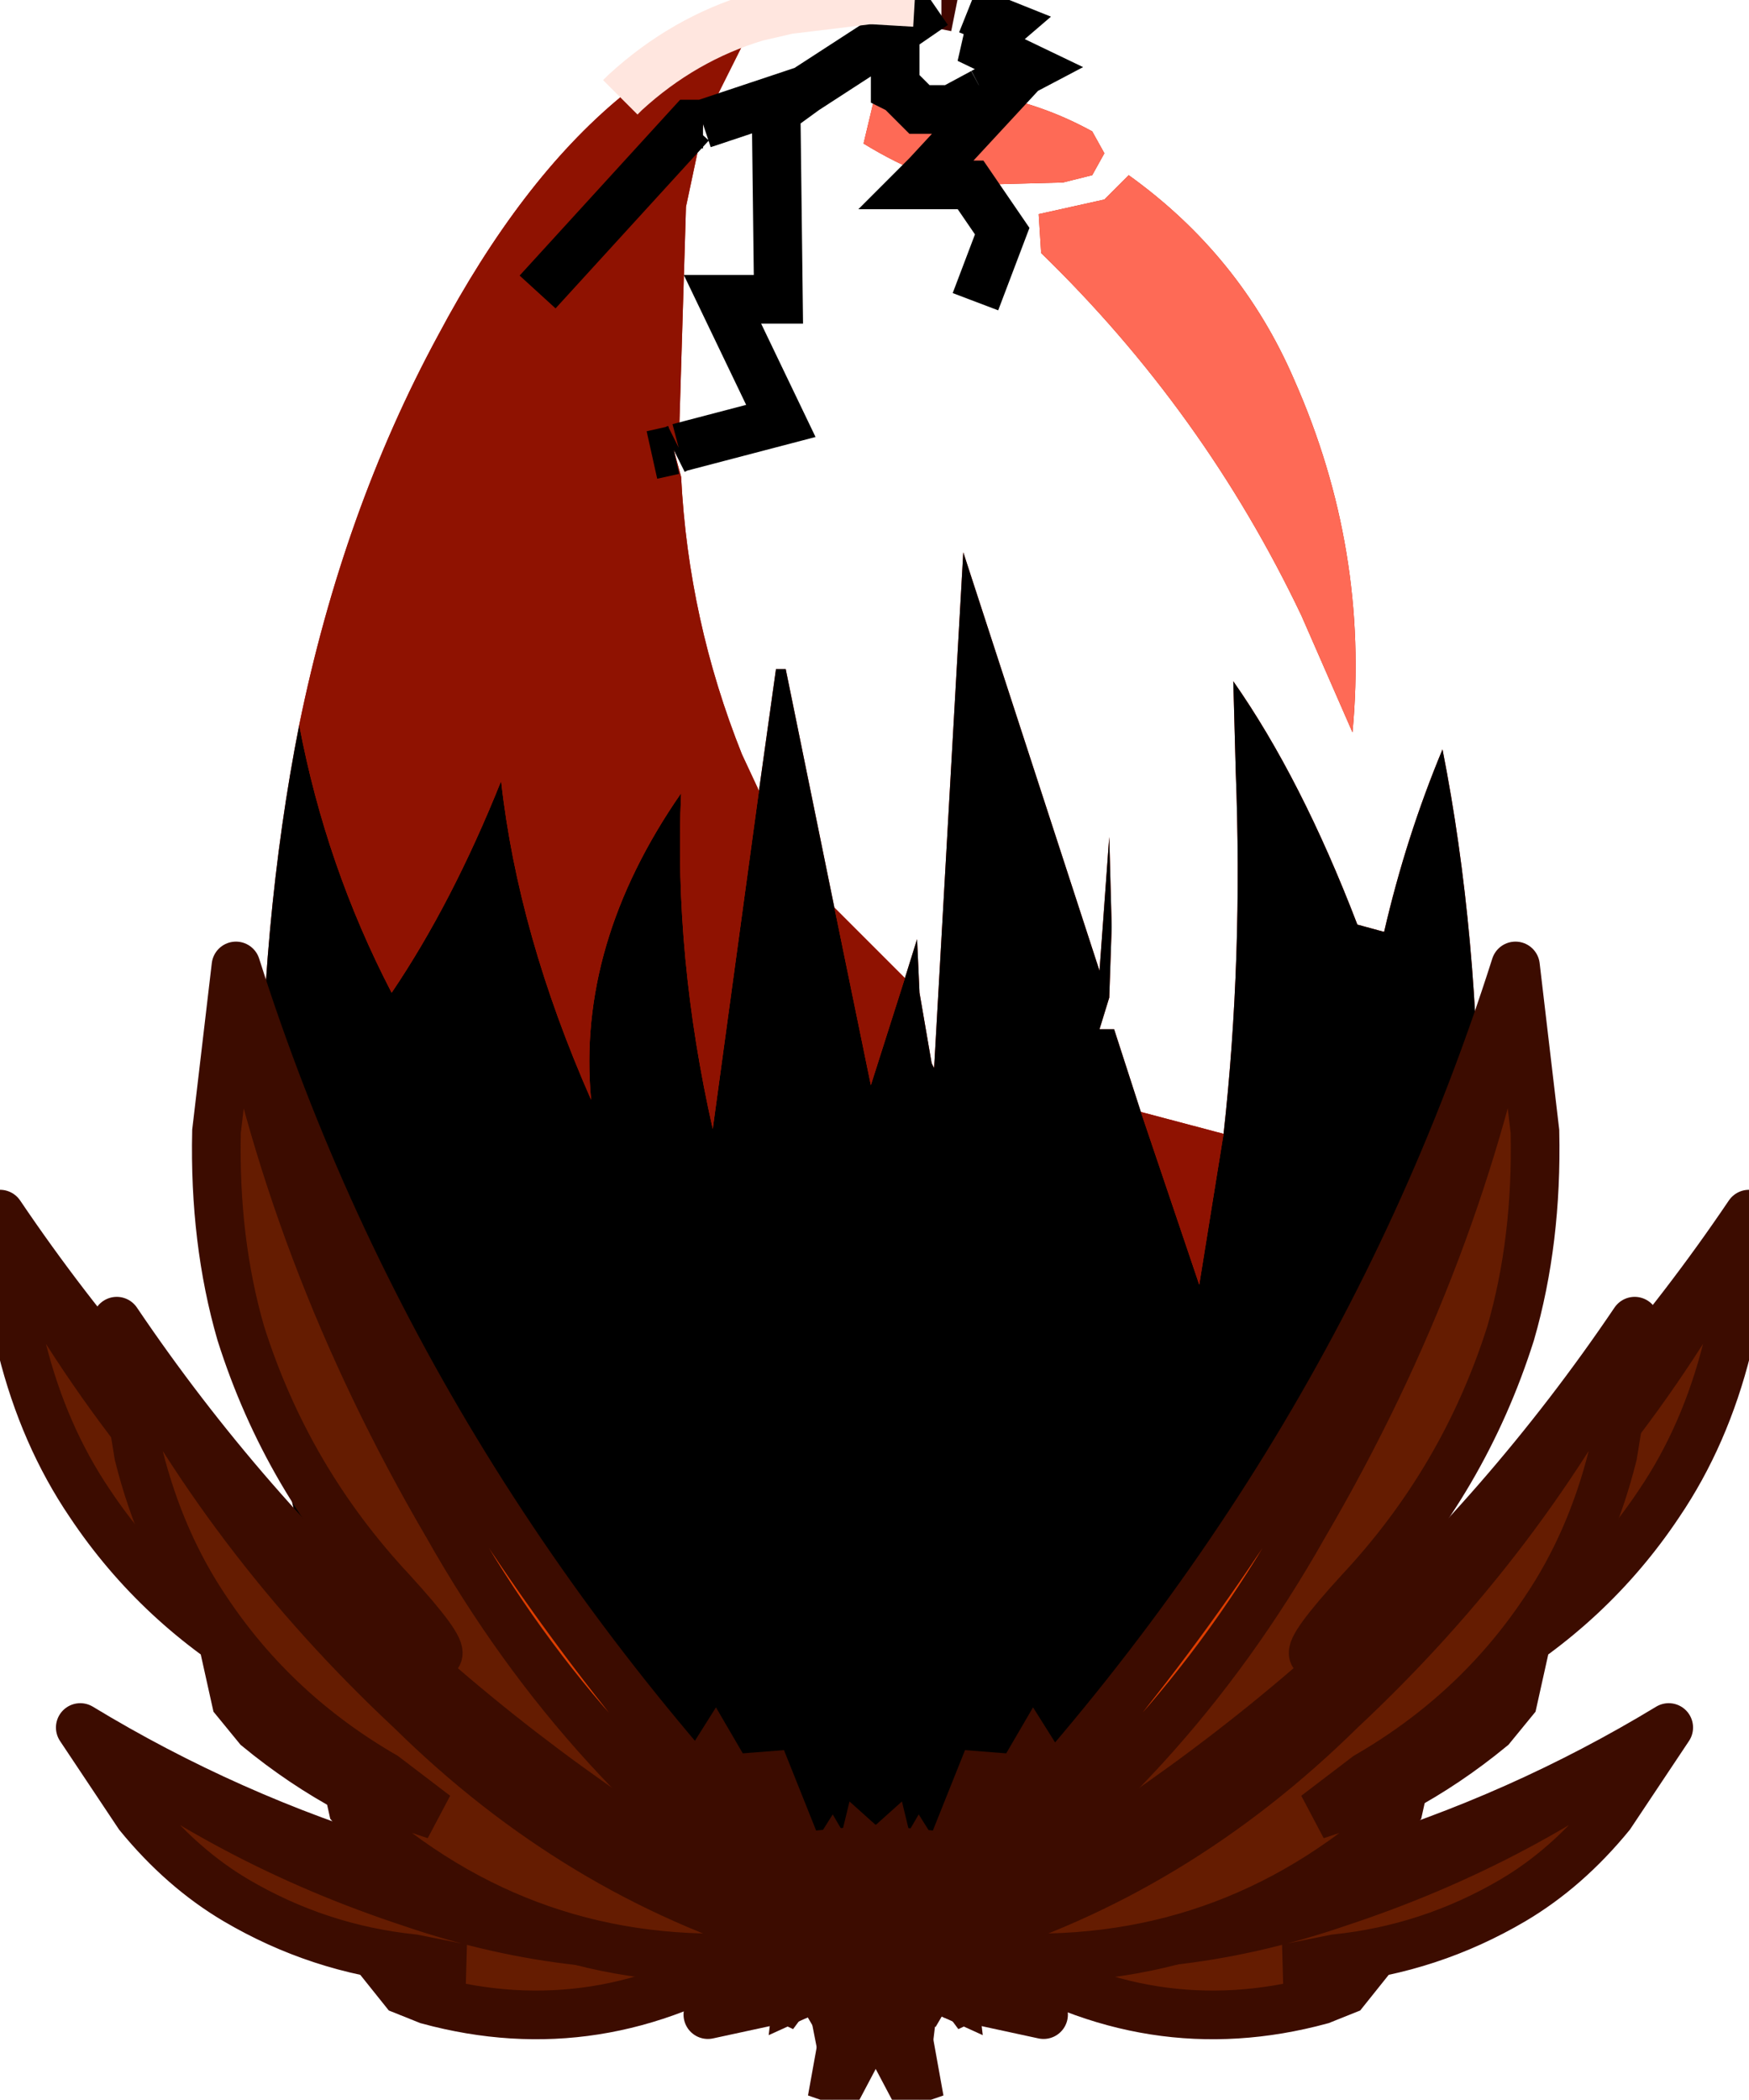 <?xml version="1.0" encoding="UTF-8" standalone="no"?>
<svg xmlns:ffdec="https://www.free-decompiler.com/flash" xmlns:xlink="http://www.w3.org/1999/xlink" ffdec:objectType="shape" height="43.15px" width="35.95px" xmlns="http://www.w3.org/2000/svg">
  <g transform="matrix(1.0, 0.0, 0.0, 1.0, 18.0, 21.6)">
    <path d="M2.15 -21.3 L2.65 -21.1 2.3 -20.8 1.9 -20.8 3.15 -20.2 2.2 -19.7 3.15 -20.2 1.9 -20.8 2.3 -20.8 2.65 -21.1 2.15 -21.3 4.1 -20.45 5.55 -19.3 6.6 -18.0 6.75 -17.75 8.75 -14.7 Q10.75 -10.9 11.65 -6.2 10.75 -10.9 8.75 -14.7 L6.75 -17.75 6.6 -18.0 5.55 -19.3 4.1 -20.45 2.15 -21.3 1.9 -21.4 2.15 -21.3 M-11.85 -6.7 Q-12.65 -2.65 -12.65 2.05 L-12.65 2.1 -12.65 3.6 -12.45 7.25 -11.75 10.35 Q-11.2 12.1 -10.15 13.55 L-8.9 15.05 Q-5.3 18.6 -0.25 18.6 4.75 18.6 8.35 15.05 L10.2 12.85 Q11.05 11.65 11.5 10.35 L12.25 7.1 12.35 3.8 12.4 2.8 12.4 2.05 Q12.4 -2.4 11.65 -6.2 10.9 -4.4 10.45 -2.45 L9.9 -2.6 Q8.75 -5.6 7.35 -7.6 L7.4 -5.75 Q7.55 -1.9 7.15 1.7 L5.45 1.25 4.9 -0.45 4.6 -0.45 4.8 -1.1 4.85 -2.55 4.8 -4.4 4.6 -1.65 1.8 -10.25 1.2 0.35 1.15 0.25 0.9 -1.2 0.85 -2.3 0.6 -1.5 -0.85 -2.95 -1.85 -7.85 -2.05 -7.85 -2.4 -5.35 -2.75 -6.1 Q-3.85 -8.85 -4.0 -11.8 L-4.15 -12.35 -4.05 -12.4 -3.9 -17.35 -3.55 -19.0 -3.55 -19.05 -2.05 -19.55 -2.0 -15.45 -3.15 -15.45 -1.95 -12.95 -4.05 -12.4 -1.95 -12.95 -3.15 -15.45 -2.0 -15.45 -2.05 -19.55 -3.55 -19.05 -2.45 -21.25 Q-3.95 -20.8 -5.15 -19.7 L-5.25 -19.6 Q-7.3 -17.9 -9.0 -14.7 -10.95 -11.1 -11.85 -6.7 M0.8 -21.55 L-0.05 -21.6 -0.15 -21.6 -1.8 -21.4 -2.45 -21.25 -1.8 -21.4 -0.15 -21.6 -0.05 -21.6 0.8 -21.55 1.1 -21.5 1.2 -21.5 1.35 -21.5 1.2 -21.5 1.1 -21.5 0.8 -21.55 M1.65 -21.45 L1.4 -21.5 1.35 -21.5 1.4 -21.5 1.65 -21.45 1.9 -21.4 1.65 -21.45 M0.5 -19.75 L0.4 -19.8 0.4 -20.95 1.2 -21.5 0.4 -20.95 0.4 -19.8 0.5 -19.75 0.0 -19.7 -0.25 -18.65 Q0.4 -18.25 1.05 -18.0 L0.85 -17.8 1.95 -17.8 3.85 -17.85 4.45 -18.0 4.7 -18.45 4.45 -18.9 Q3.45 -19.45 2.35 -19.65 L2.2 -19.7 0.5 -19.75 M2.05 -15.4 L2.6 -16.85 1.95 -17.8 2.6 -16.85 2.05 -15.4 M3.35 -17.2 L3.4 -16.4 Q6.75 -13.15 8.75 -8.95 L9.8 -6.55 Q10.15 -10.3 8.6 -13.8 7.5 -16.35 5.2 -18.0 L4.7 -17.5 3.35 -17.2 M-2.05 -19.55 L-1.45 -19.75 -2.0 -19.35 -1.45 -19.75 -2.05 -19.55 M-1.45 -19.75 L0.4 -20.95 -1.45 -19.75" fill="#c01801" fill-rule="evenodd" stroke="none"/>
    <path d="M0.5 -19.75 L2.2 -19.7 2.35 -19.65 Q3.45 -19.45 4.45 -18.9 L4.7 -18.45 4.45 -18.0 3.85 -17.85 1.95 -17.8 1.05 -18.0 2.3 -19.35 1.55 -19.35 0.9 -19.35 0.5 -19.75 0.9 -19.35 1.55 -19.35 2.3 -19.35 1.05 -18.0 Q0.4 -18.25 -0.25 -18.65 L0.0 -19.7 0.5 -19.75 M1.55 -19.35 L2.2 -19.7 1.55 -19.35 M3.35 -17.2 L4.7 -17.5 5.2 -18.0 Q7.5 -16.35 8.6 -13.8 10.15 -10.3 9.8 -6.55 L8.75 -8.95 Q6.75 -13.15 3.4 -16.4 L3.35 -17.2" fill="#fe6a56" fill-rule="evenodd" stroke="none"/>
    <path d="M1.05 -18.0 L1.95 -17.8 0.85 -17.8 1.05 -18.0" fill="#721701" fill-rule="evenodd" stroke="none"/>
    <path d="M11.65 -6.2 Q12.4 -2.4 12.4 2.05 L12.4 2.8 12.35 3.8 12.25 7.1 11.5 10.35 Q11.05 11.65 10.2 12.85 L8.35 15.05 Q4.75 18.6 -0.25 18.6 -5.3 18.6 -8.9 15.05 L-10.15 13.55 Q-11.2 12.1 -11.75 10.35 L-12.45 7.25 -12.65 3.6 -12.65 2.1 -12.65 2.05 Q-12.65 -2.65 -11.85 -6.7 -11.3 -3.8 -9.95 -1.2 -8.7 -3.05 -7.7 -5.55 -7.35 -2.4 -5.85 1.0 -6.15 -2.2 -4.0 -5.3 -4.15 -1.95 -3.35 1.6 L-2.4 -5.35 -2.05 -7.85 -1.85 -7.85 -0.85 -2.95 -0.1 0.7 0.6 -1.5 0.85 -2.3 0.9 -1.2 1.15 0.25 1.2 0.35 1.8 -10.25 4.6 -1.65 4.8 -4.4 4.85 -2.55 4.8 -1.1 4.6 -0.45 4.9 -0.45 5.45 1.25 6.65 4.8 7.15 1.7 Q7.55 -1.9 7.4 -5.75 L7.35 -7.6 Q8.75 -5.6 9.9 -2.6 L10.45 -2.45 Q10.9 -4.4 11.65 -6.2" fill="#000000" fill-rule="evenodd" stroke="none"/>
    <path d="M-11.85 -6.7 Q-10.95 -11.1 -9.0 -14.7 -7.3 -17.9 -5.25 -19.6 L-5.15 -19.7 Q-3.95 -20.8 -2.45 -21.25 L-3.55 -19.05 -3.8 -19.05 -3.55 -19.0 -3.9 -17.35 -4.05 -12.4 -4.15 -12.35 -4.6 -12.25 -4.15 -12.35 -4.0 -11.8 Q-3.85 -8.85 -2.75 -6.1 L-2.4 -5.35 -3.35 1.6 Q-4.15 -1.95 -4.0 -5.3 -6.15 -2.2 -5.85 1.0 -7.35 -2.4 -7.7 -5.55 -8.7 -3.05 -9.95 -1.2 -11.3 -3.8 -11.85 -6.7 M0.6 -1.5 L-0.1 0.7 -0.85 -2.95 0.6 -1.5 M7.15 1.7 L6.65 4.8 5.45 1.25 7.15 1.7 M-6.95 -15.6 L-3.8 -19.05 -6.95 -15.6" fill="#8f1201" fill-rule="evenodd" stroke="none"/>
    <path d="M-3.55 -19.05 L-3.55 -19.0 -3.8 -19.05 -3.55 -19.05" fill="#4f0a00" fill-rule="evenodd" stroke="none"/>
    <path d="M1.35 -21.5 L1.4 -21.5 1.65 -21.45" ffdec:has-small-stroke="true" ffdec:original-stroke-width="0.05" fill="none" stroke="#420700" stroke-linecap="butt" stroke-linejoin="miter-clip" stroke-miterlimit="3.0" stroke-width="1.0"/>
    <path d="M2.2 -19.7 L3.15 -20.2 1.9 -20.8 2.3 -20.8 2.65 -21.1 2.15 -21.3 1.9 -21.4 M1.2 -21.5 L0.4 -20.95 0.4 -19.8 0.5 -19.75 0.9 -19.35 1.55 -19.35 2.3 -19.35 1.05 -18.0 0.85 -17.8 1.95 -17.8 2.6 -16.85 2.05 -15.4 M2.2 -19.7 L1.55 -19.35 M-3.55 -19.05 L-3.8 -19.05 -6.95 -15.6 M-4.05 -12.4 L-1.95 -12.95 -3.15 -15.45 -2.0 -15.45 -2.05 -19.55 -3.55 -19.05 M-2.0 -19.35 L-1.45 -19.75 -2.05 -19.55 M-4.15 -12.35 L-4.6 -12.25 M-4.05 -12.4 L-4.15 -12.35 M0.4 -20.95 L-1.45 -19.75" ffdec:has-small-stroke="true" ffdec:original-stroke-width="0.05" fill="none" stroke="#000000" stroke-linecap="butt" stroke-linejoin="miter-clip" stroke-miterlimit="3.0" stroke-width="1.0"/>
    <path d="M-5.25 -19.6 L-5.15 -19.7 Q-3.95 -20.8 -2.45 -21.25 L-1.8 -21.4 -0.15 -21.6 -0.05 -21.6 0.8 -21.55" ffdec:has-small-stroke="true" ffdec:original-stroke-width="0.05" fill="none" stroke="#ffe6df" stroke-linecap="butt" stroke-linejoin="miter-clip" stroke-miterlimit="3.0" stroke-width="1.0"/>
    <path d="M-2.05 18.15 L-2.3 19.4 -2.5 18.45 Q-5.7 20.45 -9.2 19.5 L-9.7 19.3 -9.9 19.05 -8.5 18.85 -9.5 18.65 Q-11.45 18.45 -13.15 17.45 -14.25 16.8 -15.15 15.7 L-16.35 13.9 Q-13.35 16.25 -9.55 17.5 -6.05 18.7 -2.6 18.25 L-2.05 18.15 M-1.85 18.1 L-1.3 17.95 -0.85 19.8 -1.85 18.1" fill="#651c01" fill-rule="evenodd" stroke="none"/>
    <path d="M-16.35 13.9 Q-10.25 17.6 -2.6 18.05 L-2.5 16.8 -1.6 17.45 -1.8 16.6 -0.6 17.7 -1.3 17.95 -1.85 18.1 -2.1 17.9 -2.05 18.15 -2.6 18.25 Q-6.05 18.7 -9.55 17.5 -13.35 16.25 -16.35 13.9" fill="#de3e01" fill-rule="evenodd" stroke="none"/>
    <path d="M-2.05 18.15 L-2.3 19.4 -2.5 18.45 Q-5.7 20.45 -9.2 19.5 L-9.7 19.3 -9.9 19.05 -8.5 18.85 -9.5 18.65 Q-11.45 18.45 -13.15 17.45 -14.25 16.8 -15.15 15.7 L-16.35 13.9 Q-10.25 17.6 -2.6 18.05 L-2.5 16.8 -1.6 17.45 -1.8 16.6 -0.6 17.7 -1.3 17.95 -1.85 18.1 -0.85 19.8 -1.3 17.95 M-2.05 18.15 L-2.1 17.9 -1.85 18.1 -2.05 18.15 -2.6 18.25 Q-6.05 18.7 -9.55 17.5 -13.35 16.25 -16.35 13.9" ffdec:has-small-stroke="true" ffdec:original-stroke-width="0.05" fill="none" stroke="#3c0c00" stroke-linecap="round" stroke-linejoin="miter-clip" stroke-miterlimit="3.0" stroke-width="1.0"/>
    <path d="M-0.6 17.7 L0.45 17.15" ffdec:has-small-stroke="true" ffdec:original-stroke-width="0.05" fill="none" stroke="#3c0c00" stroke-linecap="round" stroke-linejoin="miter-clip" stroke-miterlimit="3.0" stroke-width="1.0"/>
    <path d="M-3.5 16.25 L-4.25 16.0 Q-8.55 14.7 -11.95 11.35 -15.75 7.8 -18.0 3.35 -12.8 11.05 -4.15 15.8 L-3.3 14.45 -2.6 15.65 -2.35 14.55 -1.55 16.55 -2.5 16.4 -3.3 16.3 Q-3.3 15.95 -3.45 15.85 L-3.5 16.25" fill="#de3e01" fill-rule="evenodd" stroke="none"/>
    <path d="M-18.0 3.35 Q-15.75 7.8 -11.95 11.35 -8.55 14.7 -4.25 16.0 L-3.5 16.25 -4.5 17.6 -4.2 16.35 Q-9.05 16.9 -12.7 13.9 L-13.15 13.35 -13.25 12.9 -11.45 13.5 -12.5 12.7 Q-14.75 11.4 -16.15 9.3 -17.1 7.9 -17.55 6.1 L-18.0 3.35 M-3.3 16.3 L-2.5 16.4 -3.0 18.8 -3.3 16.3" fill="#651c01" fill-rule="evenodd" stroke="none"/>
    <path d="M-3.5 16.25 L-4.25 16.0 Q-8.55 14.7 -11.95 11.35 -15.75 7.8 -18.0 3.35 L-17.55 6.1 Q-17.1 7.9 -16.15 9.3 -14.75 11.4 -12.5 12.7 L-11.45 13.5 -13.25 12.9 -13.15 13.35 -12.7 13.9 Q-9.05 16.9 -4.2 16.35 L-4.5 17.6 -3.5 16.25 -3.45 15.85 Q-3.3 15.95 -3.3 16.3 L-2.5 16.4 -1.55 16.55 -2.35 14.55 -2.6 15.65 -3.3 14.45 -4.15 15.8 Q-12.8 11.05 -18.0 3.35 M-3.5 16.25 L-3.3 16.3 -3.0 18.8 -2.5 16.4" ffdec:has-small-stroke="true" ffdec:original-stroke-width="0.05" fill="none" stroke="#3c0c00" stroke-linecap="round" stroke-linejoin="miter-clip" stroke-miterlimit="3.0" stroke-width="1.0"/>
    <path d="M-1.55 16.55 L0.0 16.4" ffdec:has-small-stroke="true" ffdec:original-stroke-width="0.05" fill="none" stroke="#3c0c00" stroke-linecap="round" stroke-linejoin="miter-clip" stroke-miterlimit="3.0" stroke-width="1.0"/>
    <path d="M-13.15 -1.75 Q-12.05 4.2 -8.8 9.75 -5.95 14.8 -1.4 17.85 L-0.6 18.4 -2.25 19.6 -1.45 18.3 Q-7.35 17.25 -10.55 12.45 L-10.9 11.6 -10.9 11.1 -9.0 12.4 Q-8.9 12.25 -9.95 11.1 -12.1 8.8 -13.05 5.8 -13.6 3.9 -13.55 1.65 L-13.15 -1.75 M-0.35 18.5 L0.5 18.9 -0.9 21.55 -0.35 18.5" fill="#651c01" fill-rule="evenodd" stroke="none"/>
    <path d="M1.6 19.4 L0.5 18.9 -0.35 18.5 -0.45 17.95 -0.6 18.4 -1.4 17.85 Q-5.95 14.8 -8.8 9.75 -12.05 4.2 -13.15 -1.75 -9.7 9.1 -1.2 17.65 L0.25 16.35 0.65 18.0 1.3 16.85 1.6 19.4" fill="#de3e01" fill-rule="evenodd" stroke="none"/>
    <path d="M1.6 19.4 L3.45 19.8" ffdec:has-small-stroke="true" ffdec:original-stroke-width="0.05" fill="none" stroke="#3c0c00" stroke-linecap="round" stroke-linejoin="miter-clip" stroke-miterlimit="3.0" stroke-width="1.0"/>
    <path d="M0.5 18.9 L1.6 19.4 1.3 16.85 0.65 18.0 0.25 16.35 -1.2 17.65 Q-9.7 9.1 -13.15 -1.75 -12.05 4.2 -8.8 9.75 -5.95 14.8 -1.4 17.85 L-0.6 18.4 -0.45 17.95 -0.35 18.5 0.5 18.9 -0.9 21.55 -0.35 18.5 -0.6 18.4 -2.25 19.6 -1.45 18.3 Q-7.35 17.25 -10.55 12.45 L-10.9 11.6 -10.9 11.1 -9.0 12.4 Q-8.9 12.25 -9.95 11.1 -12.1 8.8 -13.05 5.8 -13.6 3.9 -13.55 1.65 L-13.15 -1.75" ffdec:has-small-stroke="true" ffdec:original-stroke-width="0.05" fill="none" stroke="#3c0c00" stroke-linecap="round" stroke-linejoin="miter-clip" stroke-miterlimit="3.0" stroke-width="1.0"/>
    <path d="M-15.6 5.55 Q-10.4 13.25 -1.75 18.0 L-0.9 16.65 -0.2 17.85 0.05 16.75 0.85 18.75 -0.1 18.6 -0.9 18.5 Q-0.9 18.15 -1.05 18.05 L-1.1 18.45 -1.85 18.2 Q-6.15 16.9 -9.55 13.55 -13.35 10.0 -15.6 5.55" fill="#de3e01" fill-rule="evenodd" stroke="none"/>
    <path d="M-0.1 18.6 L-0.6 21.0 -1.1 18.45 -2.1 19.8 -1.8 18.55 Q-6.65 19.1 -10.3 16.1 L-10.75 15.55 -10.85 15.1 -9.05 15.7 -10.1 14.9 Q-12.35 13.6 -13.75 11.5 -14.7 10.1 -15.15 8.3 L-15.6 5.55 Q-13.35 10.0 -9.55 13.55 -6.15 16.9 -1.85 18.2 L-1.1 18.45 -1.05 18.05 Q-0.9 18.15 -0.9 18.5 L-0.1 18.6" fill="#651c01" fill-rule="evenodd" stroke="none"/>
    <path d="M-15.6 5.55 Q-10.4 13.25 -1.75 18.0 L-0.9 16.65 -0.2 17.85 0.05 16.75 0.85 18.75 -0.1 18.6 -0.6 21.0 -1.1 18.45 -2.1 19.8 -1.8 18.55 Q-6.65 19.1 -10.3 16.1 L-10.75 15.55 -10.85 15.1 -9.05 15.7 -10.1 14.9 Q-12.35 13.6 -13.75 11.5 -14.7 10.1 -15.15 8.3 L-15.6 5.55 Q-13.35 10.0 -9.55 13.55 -6.15 16.9 -1.85 18.2 L-1.1 18.45 -1.05 18.05 Q-0.9 18.15 -0.9 18.5 L-0.1 18.6" ffdec:has-small-stroke="true" ffdec:original-stroke-width="0.05" fill="none" stroke="#3c0c00" stroke-linecap="round" stroke-linejoin="miter-clip" stroke-miterlimit="3.0" stroke-width="1.0"/>
    <path d="M0.85 18.75 L2.4 18.6" ffdec:has-small-stroke="true" ffdec:original-stroke-width="0.05" fill="none" stroke="#3c0c00" stroke-linecap="round" stroke-linejoin="miter-clip" stroke-miterlimit="3.0" stroke-width="1.0"/>
    <path d="M0.55 17.7 L1.75 16.6 1.55 17.45 2.45 16.8 2.55 18.05 Q10.2 17.6 16.3 13.9 13.3 16.25 9.5 17.5 6.0 18.7 2.55 18.25 L2.0 18.15 2.05 17.9 Q1.95 17.9 1.8 18.1 L1.25 17.95 0.55 17.7" fill="#de3e01" fill-rule="evenodd" stroke="none"/>
    <path d="M1.25 17.95 L1.8 18.1 Q1.95 17.9 2.05 17.9 L2.0 18.15 2.55 18.25 Q6.0 18.7 9.5 17.5 13.3 16.25 16.3 13.9 L15.1 15.7 Q14.2 16.8 13.1 17.45 11.4 18.45 9.45 18.65 L8.45 18.85 9.85 19.05 9.65 19.3 9.15 19.5 Q5.65 20.45 2.45 18.45 L2.25 19.4 1.8 18.1 0.8 19.8 1.25 17.95" fill="#651c01" fill-rule="evenodd" stroke="none"/>
    <path d="M16.3 13.9 Q10.2 17.6 2.55 18.05 L2.45 16.8 1.55 17.45 1.75 16.6 0.55 17.7 1.25 17.95 1.8 18.1 Q1.95 17.9 2.05 17.9 L2.0 18.15 2.55 18.25 Q6.0 18.7 9.5 17.5 13.3 16.25 16.3 13.9 L15.1 15.7 Q14.2 16.8 13.1 17.45 11.4 18.45 9.45 18.65 L8.45 18.85 9.85 19.05 9.65 19.3 9.15 19.5 Q5.65 20.45 2.45 18.45 L2.25 19.4 1.8 18.1 0.8 19.8 1.25 17.95" ffdec:has-small-stroke="true" ffdec:original-stroke-width="0.05" fill="none" stroke="#3c0c00" stroke-linecap="round" stroke-linejoin="miter-clip" stroke-miterlimit="3.0" stroke-width="1.0"/>
    <path d="M0.55 17.7 L-0.5 17.15" ffdec:has-small-stroke="true" ffdec:original-stroke-width="0.05" fill="none" stroke="#3c0c00" stroke-linecap="round" stroke-linejoin="miter-clip" stroke-miterlimit="3.0" stroke-width="1.0"/>
    <path d="M3.45 16.25 L4.2 16.0 Q8.5 14.7 11.9 11.35 15.7 7.8 17.95 3.35 L17.5 6.1 Q17.05 7.9 16.1 9.3 14.7 11.4 12.45 12.7 11.35 13.4 11.4 13.5 L13.2 12.9 13.1 13.35 12.65 13.9 Q9.0 16.9 4.15 16.35 L4.45 17.6 3.45 16.25 M2.45 16.4 L3.25 16.3 2.95 18.8 2.45 16.4" fill="#651c01" fill-rule="evenodd" stroke="none"/>
    <path d="M17.95 3.35 Q15.7 7.8 11.9 11.35 8.5 14.7 4.2 16.0 L3.45 16.25 4.45 17.6 4.15 16.35 Q9.0 16.9 12.65 13.9 L13.1 13.35 13.2 12.9 11.4 13.5 Q11.35 13.4 12.45 12.7 14.7 11.4 16.1 9.3 17.05 7.9 17.5 6.1 L17.95 3.35 Q12.75 11.05 4.1 15.8 L3.25 14.45 2.55 15.65 2.3 14.55 1.5 16.55 2.45 16.4 3.25 16.3 2.95 18.8 2.45 16.4 M3.45 16.25 L3.4 15.85 Q3.25 15.95 3.45 16.25" ffdec:has-small-stroke="true" ffdec:original-stroke-width="0.05" fill="none" stroke="#3c0c00" stroke-linecap="round" stroke-linejoin="miter-clip" stroke-miterlimit="3.0" stroke-width="1.0"/>
    <path d="M1.5 16.55 L-0.05 16.4" ffdec:has-small-stroke="true" ffdec:original-stroke-width="0.05" fill="none" stroke="#3c0c00" stroke-linecap="round" stroke-linejoin="miter-clip" stroke-miterlimit="3.0" stroke-width="1.0"/>
    <path d="M13.15 -1.75 L13.55 1.65 Q13.6 3.9 13.05 5.8 12.1 8.8 9.95 11.1 8.9 12.25 9.0 12.4 L10.9 11.1 10.9 11.6 10.55 12.45 Q7.35 17.25 1.45 18.3 L2.25 19.6 0.6 18.4 1.4 17.85 Q5.95 14.8 8.8 9.75 12.05 4.2 13.15 -1.75 M0.35 18.5 L0.9 21.55 -0.5 18.9 0.35 18.5" fill="#651c01" fill-rule="evenodd" stroke="none"/>
    <path d="M13.15 -1.75 Q12.05 4.2 8.8 9.75 5.95 14.8 1.4 17.85 L0.6 18.4 0.45 17.95 0.35 18.5 -0.5 18.9 -1.6 19.4 -1.3 16.85 -0.65 18.0 -0.25 16.35 1.2 17.65 Q9.7 9.1 13.15 -1.75" fill="#de3e01" fill-rule="evenodd" stroke="none"/>
    <path d="M0.6 18.4 L2.25 19.6 1.45 18.3 Q7.35 17.25 10.55 12.45 L10.9 11.6 10.9 11.1 9.0 12.4 Q8.9 12.25 9.95 11.1 12.1 8.8 13.05 5.8 13.6 3.9 13.55 1.65 L13.15 -1.75 Q12.05 4.2 8.8 9.75 5.95 14.8 1.4 17.85 L0.6 18.4 0.45 17.95 0.35 18.5 0.6 18.4 M-0.5 18.9 L0.9 21.55 0.35 18.5 -0.5 18.9 -1.6 19.4 -1.3 16.85 -0.65 18.0 -0.25 16.35 1.2 17.65 Q9.7 9.1 13.15 -1.75" ffdec:has-small-stroke="true" ffdec:original-stroke-width="0.05" fill="none" stroke="#3c0c00" stroke-linecap="round" stroke-linejoin="miter-clip" stroke-miterlimit="3.0" stroke-width="1.0"/>
    <path d="M-1.6 19.4 L-3.45 19.8" ffdec:has-small-stroke="true" ffdec:original-stroke-width="0.05" fill="none" stroke="#3c0c00" stroke-linecap="round" stroke-linejoin="miter-clip" stroke-miterlimit="3.0" stroke-width="1.0"/>
    <path d="M1.1 18.45 L1.85 18.2 Q6.15 16.9 9.55 13.55 13.35 10.0 15.6 5.55 L15.15 8.3 Q14.7 10.1 13.75 11.5 12.35 13.6 10.1 14.9 L9.05 15.7 10.85 15.1 10.75 15.55 10.3 16.1 Q6.65 19.1 1.8 18.55 L2.1 19.8 1.1 18.45 M0.1 18.6 L0.9 18.5 0.6 21.0 0.1 18.6" fill="#651c01" fill-rule="evenodd" stroke="none"/>
    <path d="M15.6 5.55 Q13.35 10.0 9.55 13.55 6.15 16.9 1.85 18.2 L1.1 18.45 2.1 19.8 1.8 18.55 Q6.65 19.1 10.3 16.1 L10.75 15.55 10.85 15.1 9.05 15.7 10.1 14.9 Q12.35 13.6 13.75 11.5 14.7 10.1 15.15 8.3 L15.6 5.55 Q10.4 13.25 1.75 18.0 L0.9 16.65 0.2 17.85 -0.05 16.75 -0.85 18.75 0.1 18.6 0.9 18.5 0.6 21.0 0.1 18.6 M1.1 18.45 L1.05 18.05 Q0.9 18.15 1.1 18.45" ffdec:has-small-stroke="true" ffdec:original-stroke-width="0.05" fill="none" stroke="#3c0c00" stroke-linecap="round" stroke-linejoin="miter-clip" stroke-miterlimit="3.0" stroke-width="1.0"/>
    <path d="M-0.85 18.75 L-2.4 18.6" ffdec:has-small-stroke="true" ffdec:original-stroke-width="0.05" fill="none" stroke="#3c0c00" stroke-linecap="round" stroke-linejoin="miter-clip" stroke-miterlimit="3.0" stroke-width="1.0"/>
  </g>
</svg>
